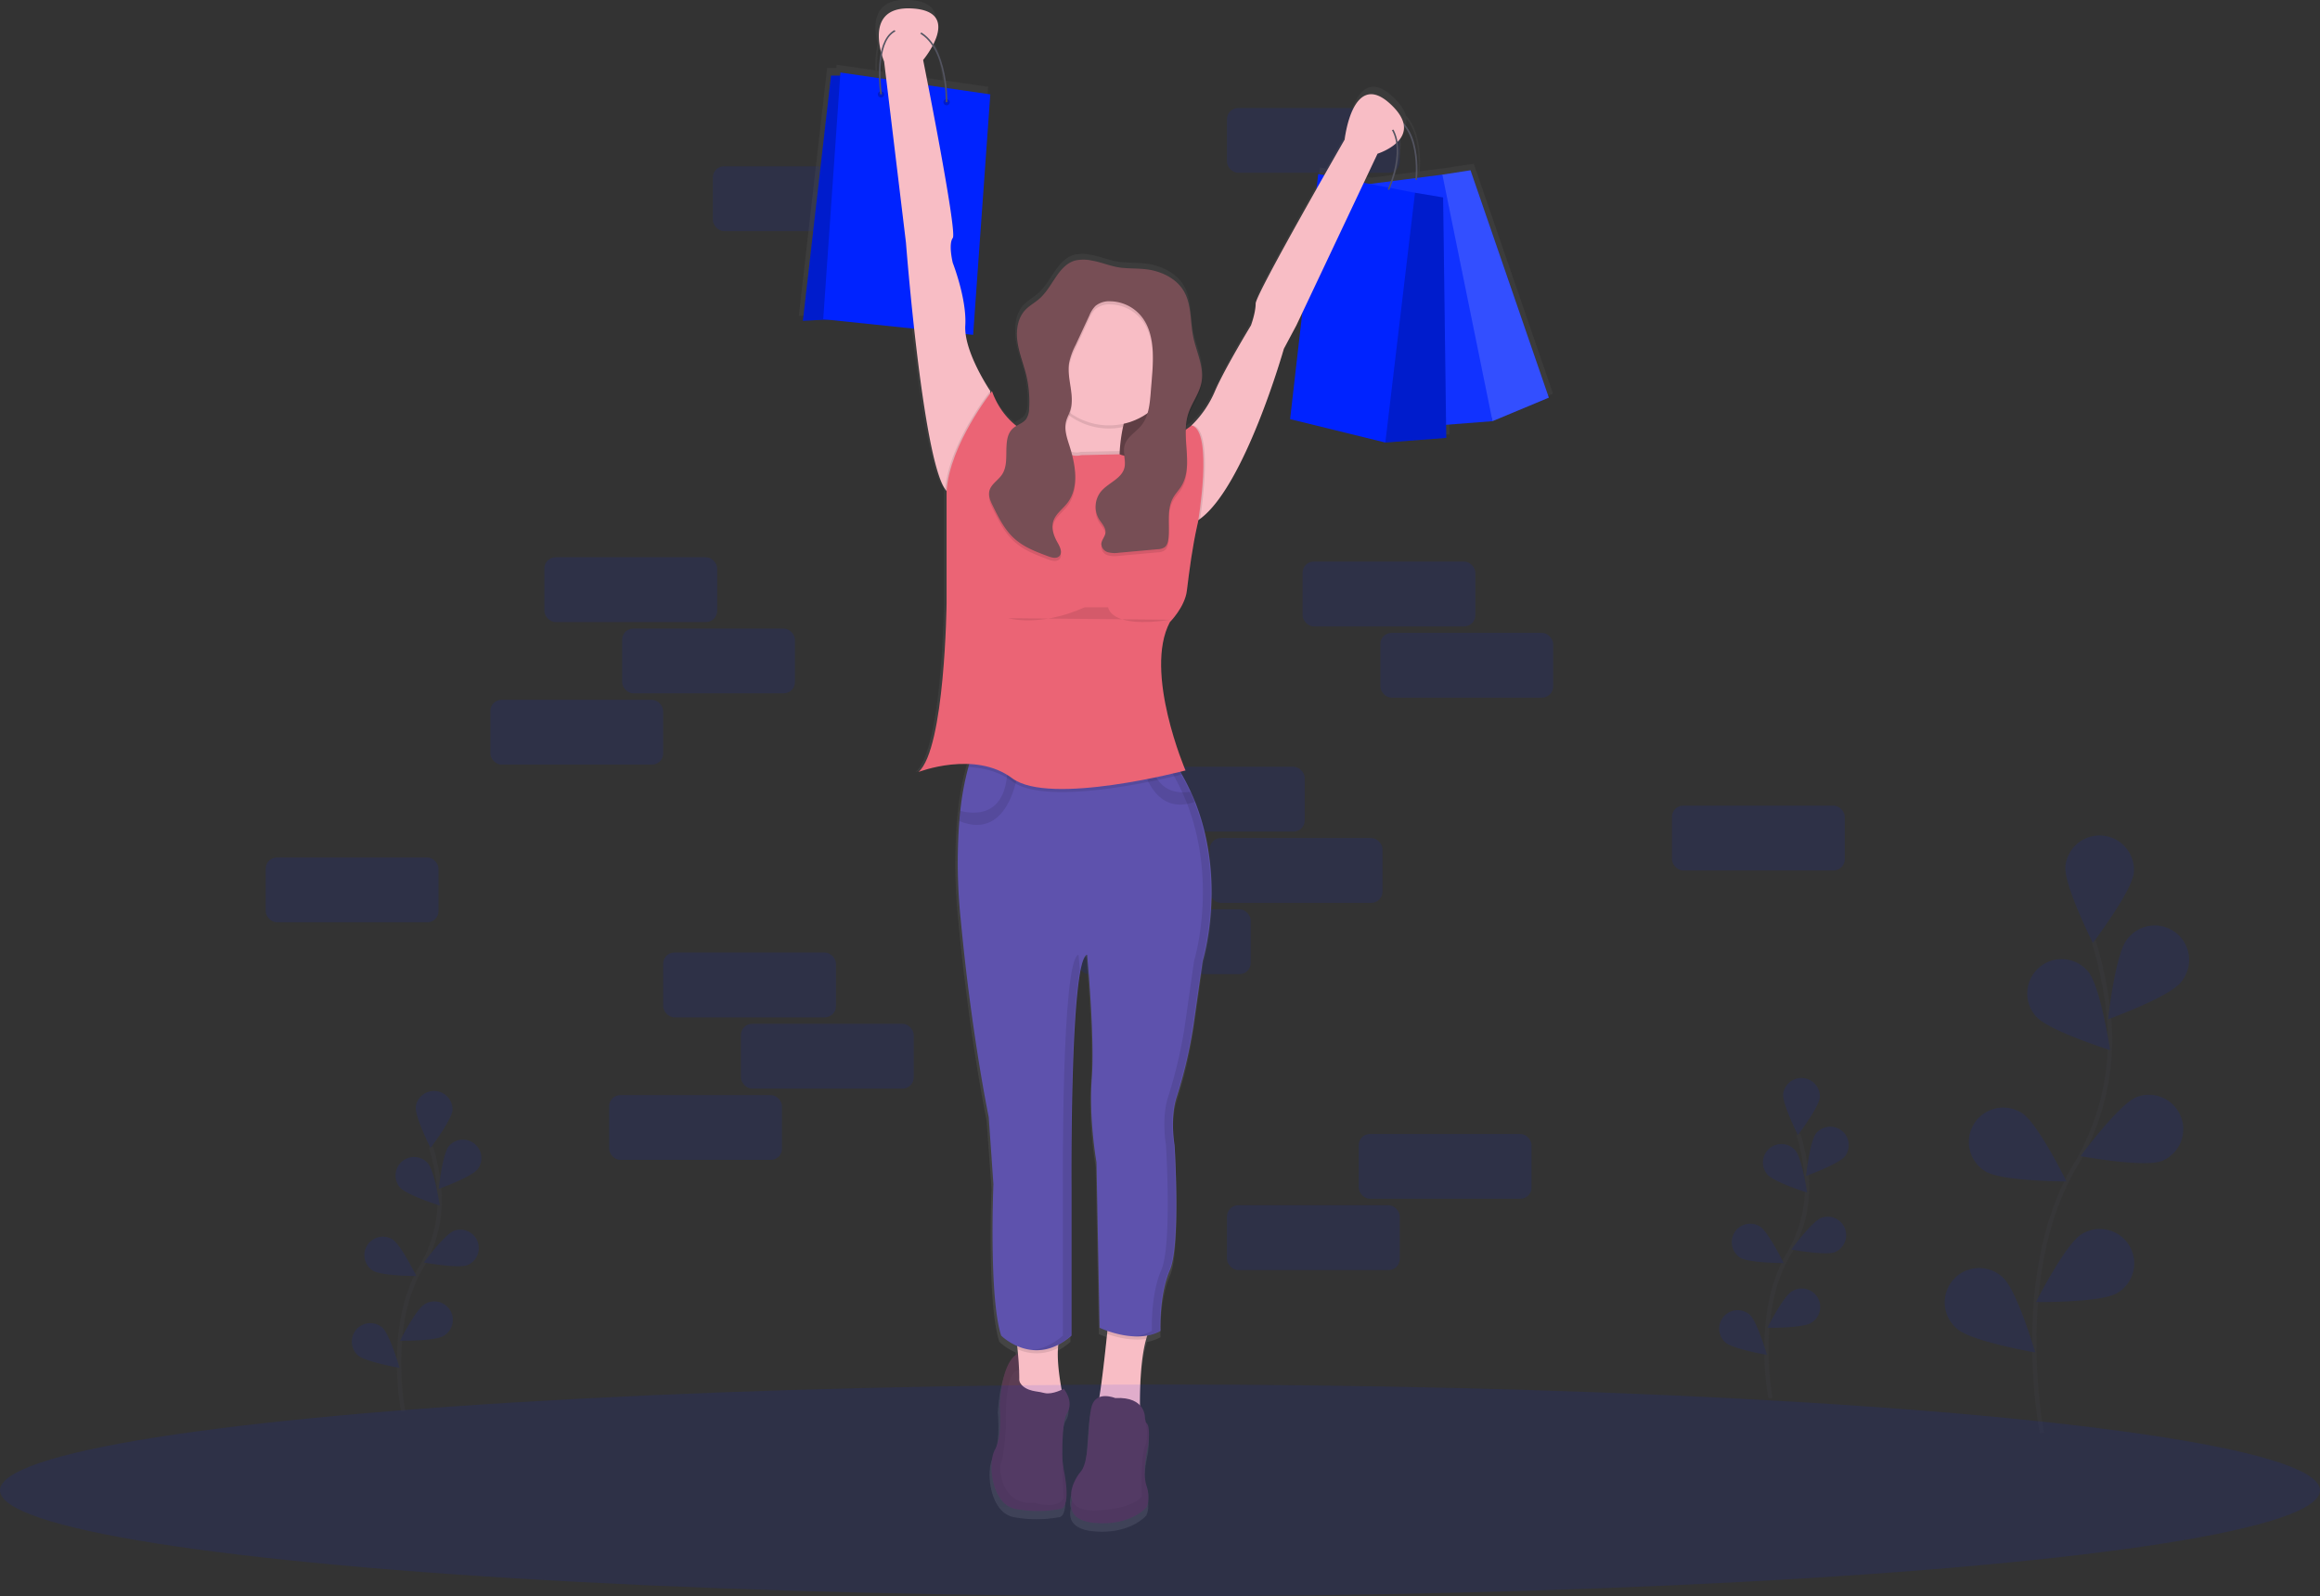 <svg data-name="Layer 1" xmlns="http://www.w3.org/2000/svg" width="1074" height="739"><rect width="100%" height="100%" fill="#333333" stroke="none"/><defs><linearGradient id="a" x1="607.35" y1="789.64" x2="607.35" y2="80.5" gradientUnits="userSpaceOnUse"><stop offset="0" stop-color="gray" stop-opacity=".25"/><stop offset=".54" stop-color="gray" stop-opacity=".12"/><stop offset="1" stop-color="gray" stop-opacity=".1"/></linearGradient></defs><rect x="330" y="77" width="80" height="30" rx="5.17" ry="5.17" fill="#0023ff" opacity=".1"/><rect x="568" y="50" width="80" height="30" rx="5.17" ry="5.17" fill="#0023ff" opacity=".1"/><rect x="524" y="355" width="80" height="30" rx="5.17" ry="5.17" fill="#0023ff" opacity=".1"/><rect x="560" y="388" width="80" height="30" rx="5.17" ry="5.17" fill="#0023ff" opacity=".1"/><rect x="774" y="373" width="80" height="30" rx="5.17" ry="5.17" fill="#0023ff" opacity=".1"/><rect x="123" y="397" width="80" height="30" rx="5.17" ry="5.17" fill="#0023ff" opacity=".1"/><rect x="499" y="421" width="80" height="30" rx="5.17" ry="5.17" fill="#0023ff" opacity=".1"/><path d="m781.91 262.71-36.66-106.42-13.18 2-11.8 1.51c.3-4 .82-18.36-6.5-25.89-.71-2.58-2.58-5.51-6.18-8.81-17.54-16.08-21.19 16.81-21.19 16.81s-4 6.94-9.51 16.64L674 158l-.82 7.16c-12.2 21.57-28.41 50.76-28.41 53.5 0 4.39-2.19 10.23-2.19 10.23s-12.42 20.46-16.81 30.7a49.09 49.09 0 0 1-11 16.08s-1.06.81-2.8 2a25 25 0 0 1 1-5.71c1.6-5.23 5.32-9.71 6.31-15.09a17.62 17.62 0 0 0 .26-3.91c.23-6.31-2.84-12.52-4.12-18.83-1.49-7.31-.69-15.36-4.59-21.71-3-4.85-8.32-7.87-13.85-9.26-5.08-1.27-10.08-.82-15.2-1.36-4.7-.5-9.19-2.58-13.89-3.35a17.93 17.93 0 0 0-7.62 0c-7.95 2.19-10.44 12.21-16.58 17.72-2.21 2-4.92 3.38-6.92 5.57-2.91 3.19-3.92 7.64-3.77 12a25.56 25.56 0 0 0 .26 4.37c.76 5.23 2.78 10.18 4 15.31a53 53 0 0 1 1.49 11.59c0 .88 0 1.76-.08 2.63a9.23 9.23 0 0 1-1.35 5c-1.11 1.53-2.94 2.27-4.57 3.25a35.45 35.45 0 0 1-11.52-16.34s-.27.34-.73 1v-1s-10-14.68-11.52-26.67l3.48.36 8-112.55-20.43-3c-.57-5.81-2.12-14.24-6.23-20.39 3.43-6.76 5.16-15.91-9.88-16.82-17.6-1.07-16.52 12.64-14.65 20.14a50.45 50.45 0 0 0-1 12.45l-18-2.62-.1 1.46h-4.28l-13.1 114.82 11.16-.56 40.9 4.26c3.27 29.73 8.41 66.47 14.51 75.13a7.39 7.39 0 0 0 .67.83V359s-.73 68-13.16 78.93a65 65 0 0 1 23.78-3.73c-.14.45-.28.93-.42 1.44a127.58 127.58 0 0 0-3.79 20.48q-.26 2.29-.47 4.78a257.87 257.87 0 0 0 .63 45.73c5.12 54.08 13.16 92.82 13.16 92.82l2.24 31.44s-2.19 53.35 3.65 70.89a26.47 26.47 0 0 0 7.48 4.85c.05.5.11 1 .16 1.53s.13 1.35.2 2.05c-2.62 1.19-7.51 5.91-8.57 24.45 0 0 1.46 13.89-2.19 20.46s-1.46 25.58 9.5 27.77a58.57 58.57 0 0 0 21.19 0s5.12 0 1.46-18.27l-.64-4.68c-.08-9.05.3-18.74 2.1-21.63 3.65-5.85-1.46-11.69-1.46-11.69s-.36.2-.95.47c-.94-5.05-2.17-13.25-1.73-19.51 0-.53.09-1 .15-1.55a30.78 30.78 0 0 0 6.19-4.27v-69.41s-.73-106.7 7.31-108.9c0 0 3.65 38.73 2.19 57.74s2.19 39.47 2.19 39.47l1.46 77.47s1.4.67 3.66 1.46l-.15 1.41c-.89 8.61-2.32 21.61-3.62 29.57a5.88 5.88 0 0 0-3.55 4.1c-2.19 7.31-.73 25.58-5.12 30.7-2.59 3-5.69 9.11-4.17 13.43-.95 3.79-.53 9.71 10.75 10.69 16.81 1.46 24.12-7.31 24.12-7.31s2.19-3.65 0-10.23.73-18.27.73-18.27 1.57-9.92-1-11.22c-.22-1.18-.42-1.93-.42-1.93a8.8 8.8 0 0 0-2.31-6.08c-.06-7.65.25-21.8 2.94-31.12.16-.53.32-1 .49-1.55a19.74 19.74 0 0 0 6.18-2.17s-.73-16.81 4.39-28.5 2.19-58.47 2.19-58.47-2.19-12.29.9-22.25a218.32 218.32 0 0 0 7.94-33.8l4.31-30.19s11.35-36.75-3.6-74.47c-.61-1.56-1.28-3.12-2-4.68a102.39 102.39 0 0 0-4.16-8.13c-.24-.42-.5-.85-.75-1.27 1.57-.39 2.46-.62 2.46-.62s-19.73-46-7.31-69.43c0 0 7-7 8-14.69 1.24-10.17 2.59-20.33 4.81-30.33l.39-1.76s.06-.34.16-.95c.28-.18.55-.37.82-.57 21.06-15.38 39.22-79.6 39.22-79.6l5.85-11 2.78-5.88-5.7 49.73 44.58 11 28.5-2.19-.08-6.13 21.72-1.69Zm-282.6-145-7.92-1.16c-1.39-7.15-2.33-11.84-2.33-11.84a43.44 43.44 0 0 0 4.39-6.57c3.83 5.86 5.3 13.86 5.86 19.53Zm-29.58-15.35c.55 1.88 1.05 3.09 1.05 3.09l1 8.25-2.7-.39a54.19 54.19 0 0 1 .66-10.99Zm249.8 57.61-10.72 1.38c1.51-4.44 3.38-11.72 2.29-18.31a9.19 9.19 0 0 0 2.94-7.65c6.37 7.61 5.77 21.05 5.49 24.55Zm-17.8-11.41a26.56 26.56 0 0 0 8.73-4.91c.92 6.47-1 13.58-2.46 17.8l-10 1.28-2.76-.53Z" transform="translate(-63 -80.5)" fill="url(#a)"/><path fill="#0023ff" d="m717 184.1-26.09 10.89L660.6 89.3l7.11-8.44 13.03-2.02L717 184.1z"/><path fill="#fff" opacity=".2" d="m717 184.1-26.09 10.89L660.6 89.3l7.11-8.44 13.03-2.02L717 184.1z"/><path fill="#0023ff" d="m667.71 80.86-45.28 5.81 23.21 111.84 45.27-3.52-23.2-114.13z"/><path fill="#fff" opacity=".07" d="m667.71 80.86-45.28 5.81 23.21 111.84 45.27-3.52-23.2-114.13z"/><path d="m655.94 83.38-.72-.09c0-.27 3-26.67-13.57-30l.14-.71c17.28 3.47 14.21 30.53 14.15 30.8Z" fill="#535461"/><path fill="#774e55" d="M488.44 160.44h49.88v73.01h-49.88z"/><path opacity=".2" d="M488.44 160.44h49.88v73.01h-49.88z"/><path fill="#0023ff" d="m669.51 202.72-28.19 2.17 4.34-109.87 9.39-5.78 13.01 2.17 1.45 111.31z"/><path opacity=".2" d="m669.51 202.72-28.19 2.17 4.34-109.87 9.39-5.78 13.01 2.17 1.45 111.31z"/><path fill="#0023ff" d="m655.05 89.24-44.81-8.68-13.01 113.49 44.09 10.84 13.73-115.65zM391.22 35.03h-6.51L371.7 148.51l28.91-1.44-9.39-112.04z"/><path opacity=".2" d="M391.22 35.03h-6.51L371.7 148.51l28.91-1.44-9.39-112.04z"/><path fill="#0023ff" d="m389.05 33.58-7.95 114.21 69.39 7.23 7.95-111.32-69.39-10.12z"/><path d="M472.9 626.31s-8.67-.72-10.12 24.58c0 0 1.45 13.73-2.17 20.24s-1.45 25.3 9.4 27.47a57.93 57.93 0 0 0 21 0s5.06 0 1.45-18.07l-7.23-52.77Z" fill="#5c3d53"/><path d="M472.9 626.31s-8.67-.72-10.12 24.58c0 0 1.45 13.73-2.17 20.24s-1.45 25.3 9.4 27.47a57.93 57.93 0 0 0 21 0s5.06 0 1.45-18.07l-7.23-52.77Z" opacity=".05"/><path d="M518.35 208.9c-.62 10.76 1.53 17 1.53 17l-18.79 5.06s-31.08 4.34-18.79-8c4.25-4.25 6.34-11.54 7.25-19.24a106.62 106.62 0 0 0 .53-15.84 141.2 141.2 0 0 0-1.28-14.8s45.54-15.9 35.42 10.12a92.54 92.54 0 0 0-4.35 14.5 76.45 76.45 0 0 0-1.52 11.2Z" fill="#f8bdc5"/><path d="M524.22 183.21a92.54 92.54 0 0 0-4.35 14.5 31.14 31.14 0 0 1-29.79-9.82 141.2 141.2 0 0 0-1.28-14.8s45.54-15.9 35.42 10.12Z" opacity=".1"/><circle cx="513.38" cy="165.86" r="31.08" fill="#f8bdc5"/><path d="M458.44 181.04v9.4l-15.9 41.2-4.34-4.34a7.3 7.3 0 0 1-.66-.82c-10.5-14.92-18.14-114.11-18.14-114.11L409.29 28.5s-10.84-26 13-24.58 5.06 23.85 5.06 23.85 15.9 79.51 13.73 82.4 0 11.57 0 11.57 6.51 16.63 5.78 28.91 11.58 30.39 11.58 30.39ZM637.7 71.17l-37.59 79.51-5.78 10.82s-18 63.52-38.79 78.73a19 19 0 0 1-3.86 2.23l-4.34-34.7 4-10.08.3-.77a48.55 48.55 0 0 0 10.84-15.9c4.34-10.12 16.63-30.36 16.63-30.36s2.17-5.78 2.17-10.12 41.2-75.9 41.2-75.9 3.61-32.53 21-16.63-5.78 23.17-5.78 23.17ZM492.41 647.99s-24.58 10.12-21.69.72c1.76-5.7 1.11-16.47.33-24-.5-4.91-1.06-8.49-1.06-8.49l21 2.17a17 17 0 0 0-1.21 5.75c-.69 9.59 2.63 23.85 2.63 23.85ZM530.63 619.87c-3.79 13.16-2.8 36.08-2.8 36.08s-22.41 2.89-20.24-2.89c1.51-4 3.72-23.82 4.92-35.47.53-5.09.86-8.62.86-8.62l20.24 4.34a20.22 20.22 0 0 0-2.98 6.56Z" fill="#f8bdc5"/><path d="m470 616.19 21 2.17a17 17 0 0 0-1.21 5.75 21.43 21.43 0 0 1-18.7.57c-.53-4.92-1.09-8.49-1.09-8.49ZM533.62 613.3a20.22 20.22 0 0 0-3 6.57c-6.83 1.1-14-.83-18.11-2.28.53-5.09.86-8.62.86-8.62Z" opacity=".1"/><path d="m556.75 444.87-4.26 29.86a215.92 215.92 0 0 1-7.86 33.43c-3.06 9.85-.89 22-.89 22s2.89 46.26-2.17 57.83-4.34 28.19-4.34 28.19c-11.57 6.51-28.19-1.45-28.19-1.45l-1.45-76.62s-3.61-20.24-2.17-39-2.17-57.1-2.17-57.1c-8 2.17-7.23 107.7-7.23 107.7v68.67c-17.35 15.18-32.53 0-32.53 0-5.78-17.35-3.61-70.12-3.61-70.12l-2.17-31.08s-8-38.31-13-91.8a255 255 0 0 1-.62-45.23q.21-2.46.46-4.73a126.18 126.18 0 0 1 3.74-20.25 45.58 45.58 0 0 1 2.2-6.41l77.67 3.61 4.58.21 11 .51c1.2 1.81 2.33 3.65 3.38 5.49 1.52 2.67 2.89 5.36 4.11 8 .7 1.54 1.36 3.09 2 4.63 14.77 37.29 3.52 73.66 3.52 73.66Z" fill="#5e52ad"/><path d="M471.45 355.97s-3.4 34-27.37 24.16q.21-2.46.46-4.73c5.64 1.53 21.25 3.64 21.84-19.44ZM553.19 371.22c-16.6 5.93-22.86-9.86-25-18.87l4.58.21c2.49 14.17 12.43 15 18.48 14 .68 1.58 1.33 3.13 1.94 4.66Z" opacity=".1"/><path d="M479.34 644.15c-3.69-.58-9.33-2.61-7.56-9.7 0 0-6.83-2.36-6.11 25.83 0 0-.72 13.73-2.17 16.63s0 20.24 15.18 18.79c0 0 10.84 3.61 13.73-2.17 0 0-2.17-33.25 1.45-39s-1.45-11.57-1.45-11.57-5.12 2.84-8.8 2c-1.4-.39-2.84-.58-4.27-.81ZM497.47 691.36s-7.23 12.29 9.4 13.73 23.85-7.23 23.85-7.23 2.17-3.61 0-10.12.72-18.07.72-18.07 2.17-13.73-2.89-10.84-31.08 32.53-31.08 32.53Z" fill="#5c3d53"/><path d="M497.47 691.36s-7.23 12.29 9.4 13.73 23.85-7.23 23.85-7.23 2.17-3.61 0-10.12.72-18.07.72-18.07 2.17-13.73-2.89-10.84-31.08 32.53-31.08 32.53Z" opacity=".05"/><path d="M516.27 647.27s-8.67-3.61-10.84 3.61-.72 25.3-5.06 30.36-10.12 18.79 7.23 18.07 21-6.51 21-6.51-.72-18.07 1.45-23.13 0-13 0-13 .67-10.17-13.78-9.4Z" fill="#5c3d53"/><circle cx="407.84" cy="43.7" r="1.45" opacity=".2"/><circle cx="438.2" cy="47.31" r="1.45" opacity=".2"/><path d="M438.56 47.32h-.72c0-.31.51-30.8-17-33.61-3.45-.55-6.27.23-8.38 2.32-7.23 7.17-4.24 27.42-4.21 27.62l-.71.11c-.13-.85-3.07-20.82 4.42-28.24 2.28-2.27 5.32-3.12 9-2.53 18.12 2.9 17.61 34.02 17.6 34.33ZM643.09 87.95l-.65-.31c.11-.24 11.25-24.37-3.47-32.78l.36-.63c15.29 8.74 3.88 33.47 3.76 33.72Z" fill="#535461"/><path d="m519.88 225.86-18.79 5.06s-31.08 4.34-18.79-8c4.25-4.25 6.34-11.54 7.25-19.24 4.91 7.7 10.82 5.51 10.82 5.51l17.92-.35h.07c-.63 10.82 1.52 17.02 1.52 17.02ZM555.55 240.25a19 19 0 0 1-3.86 2.23l-4.34-34.7 4-10.08 1-.77c9.03 2.57 4.37 35.81 3.2 43.32ZM458.44 181.04v9.4l-15.9 41.2-4.34-4.34a7.3 7.3 0 0 1-.66-.82c1.88-21.48 20.9-45.44 20.9-45.44ZM547.11 358.56c-10.11 2.53-62.89 14.93-78.55 3.19-6.18-4.63-13.46-6.33-20.27-6.6a45.58 45.58 0 0 1 2.2-6.41l77.67 3.61 4.58.21 11 .51c1.2 1.82 2.32 3.65 3.37 5.49Z" opacity=".1"/><path d="M411.1 10.09s10.84 18.07 18.07 0M634.09 47.31s-4.34 21.69 13 11.57" fill="#f8bdc5"/><g opacity=".1"><path d="M499.89 449.14c-.35-4.4-.61-7.15-.61-7.15-8 2.17-7.23 107.7-7.23 107.7v68.67c-5.08 4.44-10 6.28-14.35 6.67 5.22.46 11.44-1 18-6.67v-68.67s-.56-76.47 4.19-100.55Z"/><path d="M552.83 371.22c-.61-1.54-1.26-3.09-2-4.63a93.127 93.127 0 0 0-4.11-8c-1-1.84-2.18-3.67-3.38-5.49l-11-.51-4.58-.21-77.67-3.61-.07.16 74.13 3.45 4.58.21 11 .51c1.2 1.81 2.33 3.65 3.38 5.49 1.52 2.67 2.89 5.36 4.11 8 .7 1.54 1.36 3.09 2 4.63 14.78 37.3 3.56 73.65 3.56 73.65l-4.26 29.86a215.92 215.92 0 0 1-7.86 33.43c-3.06 9.85-.89 22-.89 22s2.89 46.26-2.17 57.83-4.34 28.19-4.34 28.19a21 21 0 0 1-9.06 2.5 23 23 0 0 0 12.67-2.5s-.72-16.63 4.34-28.19 2.17-57.83 2.17-57.83-2.17-12.16.89-22a215.92 215.92 0 0 0 7.86-33.43l4.26-29.86s11.22-36.37-3.56-73.65Z"/></g><path d="M518.29 210.32c10 4.71 33.4-13.38 33.4-13.38 10.12 2.89 2.89 44.82 2.89 44.82l-.39 1.74c-2.2 9.89-3.53 19.94-4.76 30-.93 7.59-7.86 14.53-7.86 14.53-12.29 23.13 7.23 68.67 7.23 68.67s-62.89 16.63-80.23 3.61-43.37-2.89-43.37-2.89c12.29-10.84 13-78.07 13-78.07v-52c1.45-21.69 21-46.26 21-46.26 8 22.41 30.23 23.89 30.23 23.89 4.93 8 11 5.75 11 5.75Z" fill="#eb6475"/><path d="M505.29 122.06a17.73 17.73 0 0 0-7.53 0c-7.86 2.17-10.33 12.08-16.4 17.52-2.18 2-4.87 3.34-6.85 5.51-3.52 3.86-4.23 9.58-3.48 14.75s2.75 10.07 4 15.14a52.39 52.39 0 0 1 1.39 15.52 9.13 9.13 0 0 1-1.34 4.91c-1.45 2-4.12 2.63-6 4.23-5.74 4.94-1 15.19-5.21 21.5-1.81 2.73-5.2 4.53-5.89 7.73-.49 2.27.55 4.56 1.57 6.65 2.68 5.5 5.46 11.15 10 15.25s10.15 6.16 15.73 8.25c1.69.63 3.81 1.18 5.1-.07 1.59-1.56.39-4.2-.71-6.13-1.74-3-3.1-6.62-2.08-10s4.29-5.62 6.49-8.44c5.67-7.3 3.81-17.78 1-26.58-1.19-3.71-2.53-7.66-1.52-11.43.43-1.62 1.28-3.09 1.82-4.68 2.4-7.08-1.63-14.85-.45-22.23a31.93 31.93 0 0 1 3-8.27l6.35-13.65a13.49 13.49 0 0 1 2.81-4.42 10 10 0 0 1 7-2.18 19 19 0 0 1 13.63 6.21c6.8 7.56 6.37 19 5.55 29.08l-.59 7.28c-.43 5.24-1 10.83-4.3 14.91-2.57 3.16-6.72 5.31-7.78 9.25-.92 3.39.81 7.07-.1 10.46-1.36 5.07-7.62 6.9-10.93 11a11.25 11.25 0 0 0-.82 12.65c1.26 2 3.27 4 3 6.35-.23 1.89-1.93 3.42-1.92 5.32a4.23 4.23 0 0 0 3.07 3.67 12.4 12.4 0 0 0 5.07.24l17.93-1.62a6.31 6.31 0 0 0 3.19-.88c1.25-.9 1.66-2.56 1.83-4.09.72-6.38-1-13.35 2.19-18.93 1-1.79 2.47-3.28 3.58-5 6.12-9.6-.05-22.62 3.28-33.51 1.58-5.17 5.26-9.61 6.24-14.92 1.3-7.08-2.39-14-3.82-21-1.47-7.23-.68-15.19-4.54-21.48-2.95-4.8-8.23-7.79-13.69-9.16-5-1.26-10-.81-15-1.35-4.78-.55-9.22-2.61-13.87-3.36Z" opacity=".1"/><path d="M505.29 120.61a17.73 17.73 0 0 0-7.53 0c-7.86 2.17-10.33 12.08-16.4 17.52-2.18 2-4.87 3.34-6.85 5.51-3.52 3.86-4.23 9.58-3.48 14.75s2.75 10.07 4 15.14a52.39 52.39 0 0 1 1.39 15.52 9.13 9.13 0 0 1-1.34 4.91c-1.45 2-4.12 2.63-6 4.23-5.74 4.94-1 15.19-5.21 21.5-1.81 2.73-5.2 4.53-5.89 7.73-.49 2.27.55 4.56 1.57 6.65 2.68 5.5 5.46 11.15 10 15.25s10.15 6.16 15.73 8.25c1.69.63 3.81 1.18 5.1-.07 1.59-1.56.39-4.2-.71-6.13-1.74-3-3.1-6.62-2.08-10s4.29-5.62 6.49-8.44c5.67-7.3 3.81-17.78 1-26.58-1.19-3.71-2.53-7.66-1.52-11.43.43-1.62 1.28-3.09 1.82-4.68 2.4-7.08-1.63-14.85-.45-22.23a31.93 31.93 0 0 1 3-8.27l6.35-13.65a13.49 13.49 0 0 1 2.81-4.42 10 10 0 0 1 7-2.18 19 19 0 0 1 13.63 6.21c6.8 7.56 6.37 19 5.55 29.08l-.59 7.28c-.43 5.24-1 10.83-4.3 14.91-2.57 3.16-6.72 5.31-7.78 9.25-.92 3.39.81 7.07-.1 10.46-1.36 5.07-7.62 6.9-10.93 11a11.25 11.25 0 0 0-.82 12.65c1.26 2 3.27 4 3 6.35-.23 1.89-1.93 3.42-1.92 5.32a4.23 4.23 0 0 0 3.07 3.67 12.4 12.4 0 0 0 5.07.24l17.93-1.62a6.31 6.31 0 0 0 3.19-.88c1.25-.9 1.66-2.56 1.83-4.09.72-6.38-1-13.35 2.19-18.93 1-1.79 2.47-3.28 3.58-5 6.12-9.6-.05-22.62 3.28-33.51 1.58-5.17 5.26-9.61 6.24-14.92 1.3-7.08-2.39-14-3.82-21-1.47-7.23-.68-15.19-4.54-21.48-2.95-4.8-8.23-7.79-13.69-9.16-5-1.26-10-.81-15-1.35-4.78-.54-9.22-2.6-13.87-3.36Z" fill="#774e55"/><path d="M466.75 286.21s14.46 4.34 35.42-5.06H513s.72 10.12 28.91 5.78" opacity=".1"/><ellipse cx="537" cy="690" rx="537" ry="49" fill="#0023ff" opacity=".1"/><rect x="252" y="258" width="80" height="30" rx="5.17" ry="5.17" fill="#0023ff" opacity=".1"/><rect x="288" y="291" width="80" height="30" rx="5.17" ry="5.17" fill="#0023ff" opacity=".1"/><rect x="603" y="260" width="80" height="30" rx="5.17" ry="5.17" fill="#0023ff" opacity=".1"/><rect x="639" y="293" width="80" height="30" rx="5.17" ry="5.17" fill="#0023ff" opacity=".1"/><rect x="227" y="324" width="80" height="30" rx="5.17" ry="5.17" fill="#0023ff" opacity=".1"/><rect x="307" y="441" width="80" height="30" rx="5.17" ry="5.17" fill="#0023ff" opacity=".1"/><rect x="343" y="474" width="80" height="30" rx="5.17" ry="5.17" fill="#0023ff" opacity=".1"/><rect x="282" y="507" width="80" height="30" rx="5.17" ry="5.17" fill="#0023ff" opacity=".1"/><rect x="629" y="525" width="80" height="30" rx="5.17" ry="5.17" fill="#0023ff" opacity=".1"/><rect x="568" y="558" width="80" height="30" rx="5.17" ry="5.17" fill="#0023ff" opacity=".1"/><g opacity=".1"><path d="M945.26 663.39s-14.48-73.36 15.34-123.64a113.3 113.3 0 0 0 15.63-69.94 190.55 190.55 0 0 0-7-34.14" fill="none" stroke="#535461" stroke-miterlimit="10" stroke-width="2"/><path d="M987.85 403.87c-.8 8.75-19 32.68-19 32.68s-13.52-26.84-12.71-35.6a15.92 15.92 0 0 1 31.7 2.91ZM1009.6 454.77c-5.43 6.91-33.7 17.12-33.7 17.12s3.24-29.88 8.67-36.79a15.92 15.92 0 1 1 25 19.67ZM1000.84 537.5c-8.18 3.22-37.73-2.24-37.73-2.24s17.88-24.16 26.06-27.38a15.92 15.92 0 0 1 11.67 29.62ZM980.11 598.65c-7.52 4.56-37.57 4.17-37.57 4.17s13.54-26.83 21.06-31.39a15.92 15.92 0 1 1 16.51 27.22ZM942.46 470.5c5.72 6.68 34.39 15.68 34.39 15.68s-4.5-29.72-10.21-36.39a15.92 15.92 0 1 0-24.18 20.71ZM919.12 542.32c7.45 4.66 37.51 4.67 37.51 4.67s-13.18-27-20.64-31.67a15.92 15.92 0 1 0-16.87 27ZM906 615.21c6.56 5.85 36.18 10.95 36.18 10.95s-8.43-28.85-15-34.7A15.92 15.92 0 1 0 906 615.21Z" fill="#0023ff"/></g><g opacity=".1"><path d="M819.63 647.29s-7.77-39.39 8.23-66.39a60.84 60.84 0 0 0 8.39-37.56 102.32 102.32 0 0 0-3.74-18.33" fill="none" stroke="#535461" stroke-miterlimit="10" stroke-width="2"/><path d="M842.5 507.93c-.43 4.7-10.2 17.55-10.2 17.55s-7.26-14.41-6.83-19.11a8.55 8.55 0 0 1 17 1.56ZM854.17 535.26c-2.92 3.71-18.1 9.19-18.1 9.19s1.74-16 4.66-19.75a8.55 8.55 0 0 1 13.44 10.56ZM849.47 579.7c-4.39 1.73-20.26-1.2-20.26-1.2s9.6-13 14-14.7a8.55 8.55 0 0 1 6.27 15.9ZM838.34 612.5c-4 2.45-20.17 2.24-20.17 2.24s7.27-14.41 11.31-16.86a8.55 8.55 0 1 1 8.86 14.62ZM818.12 543.72c3.07 3.59 18.47 8.42 18.47 8.42s-2.41-16-5.48-19.54a8.554 8.554 0 0 0-13 11.12ZM805.59 582.27c4 2.5 20.14 2.51 20.14 2.51s-7.08-14.5-11.08-17a8.55 8.55 0 0 0-9.06 14.5ZM798.56 621.41c3.52 3.14 19.43 5.88 19.43 5.88s-4.52-15.49-8-18.63a8.55 8.55 0 0 0-11.38 12.76Z" fill="#0023ff"/></g><g opacity=".1"><path d="M186.63 653.29s-7.77-39.39 8.23-66.39a60.84 60.84 0 0 0 8.39-37.56 102.32 102.32 0 0 0-3.74-18.33" fill="none" stroke="#535461" stroke-miterlimit="10" stroke-width="2"/><path d="M209.5 513.93c-.43 4.7-10.2 17.55-10.2 17.55s-7.26-14.41-6.83-19.11a8.55 8.55 0 0 1 17 1.56ZM221.17 541.26c-2.92 3.71-18.1 9.19-18.1 9.19s1.74-16 4.66-19.75a8.55 8.55 0 0 1 13.44 10.56ZM216.47 585.7c-4.39 1.73-20.26-1.2-20.26-1.2s9.6-13 14-14.7a8.55 8.55 0 0 1 6.27 15.9ZM205.34 618.5c-4 2.45-20.17 2.24-20.17 2.24s7.27-14.41 11.31-16.86a8.55 8.55 0 1 1 8.86 14.62ZM185.12 549.72c3.07 3.59 18.47 8.42 18.47 8.42s-2.41-16-5.48-19.54a8.554 8.554 0 0 0-13 11.12ZM172.59 588.27c4 2.5 20.14 2.51 20.14 2.51s-7.08-14.5-11.08-17a8.55 8.55 0 0 0-9.06 14.5ZM165.56 627.41c3.52 3.14 19.43 5.88 19.43 5.88s-4.52-15.49-8-18.63a8.55 8.55 0 0 0-11.38 12.76Z" fill="#0023ff"/></g></svg>